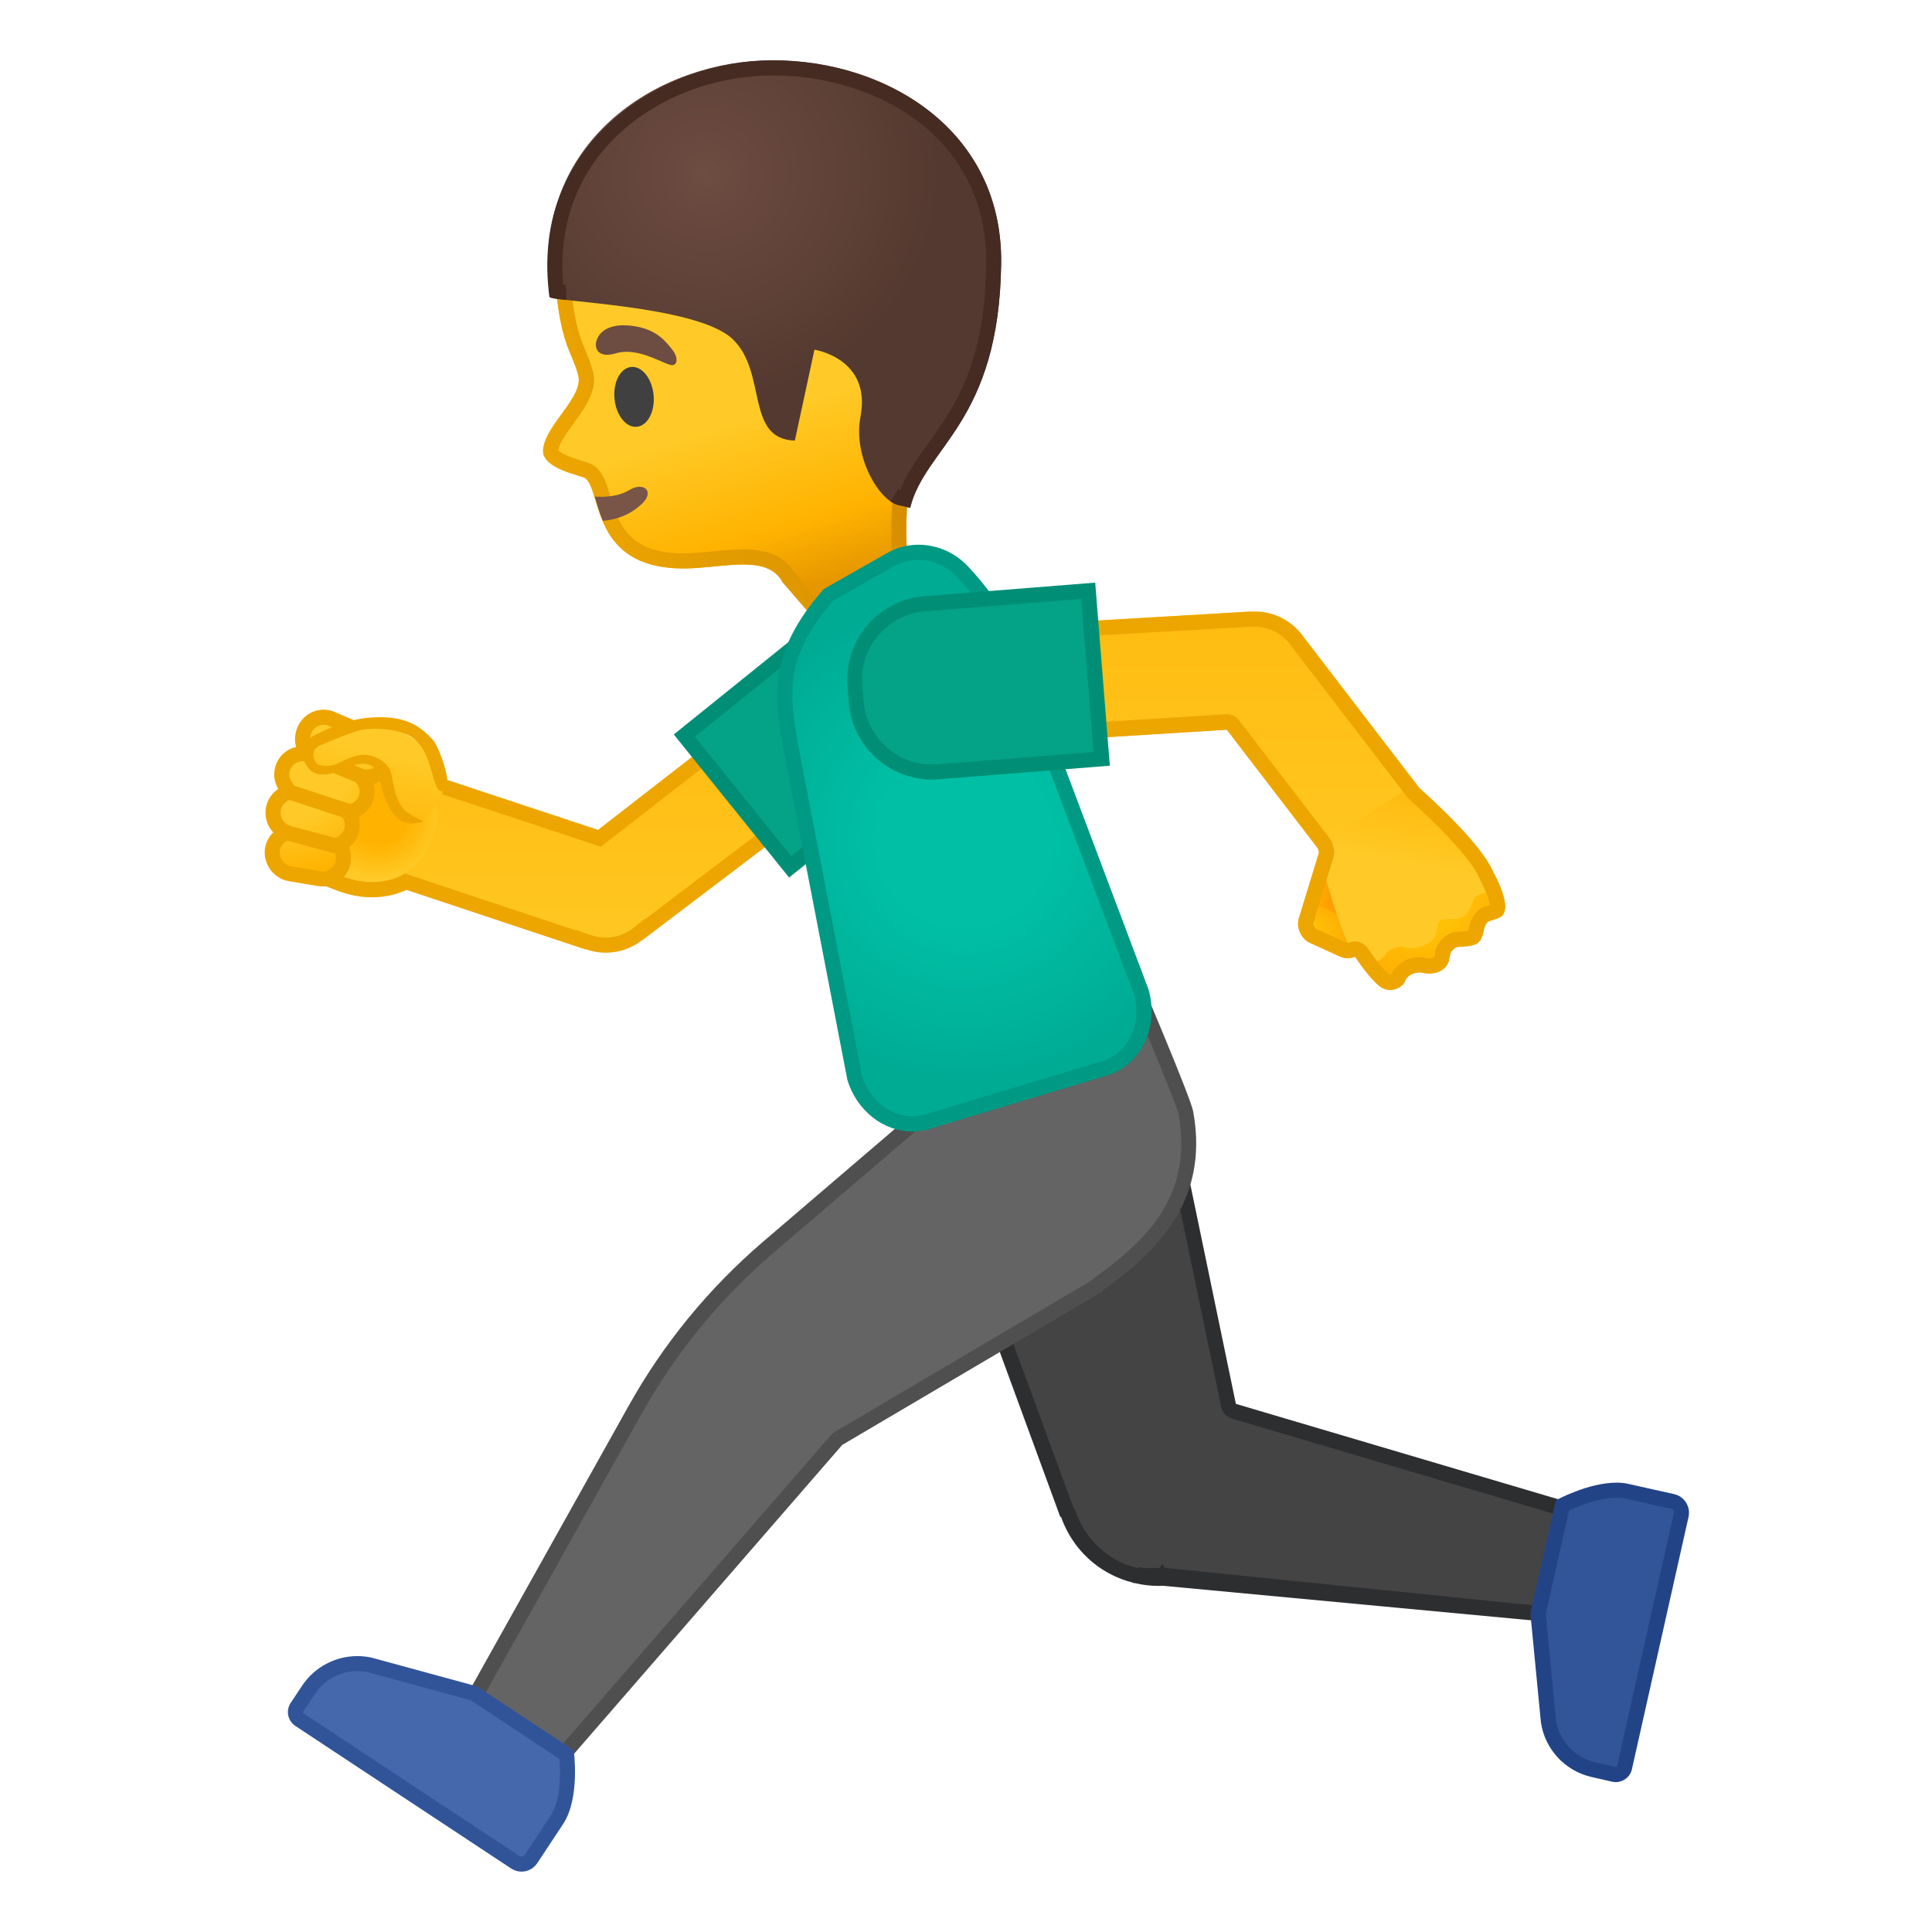 <svg width="100%" height="100%" viewBox="0 0 128 128" style="enable-background:new 0 0 128 128;" xmlns="http://www.w3.org/2000/svg" xmlns:xlink="http://www.w3.org/1999/xlink">
  <g id="Layer_2">
    <g>
      <g>
        <g>
          <linearGradient id="SVGID_1_" gradientUnits="userSpaceOnUse" x1="40.08" x2="40.08" y1="33.809" y2="67.394">
            <stop offset="0" style="stop-color:#FFB300"/>
            <stop offset="1" style="stop-color:#FFCA28"/>
          </linearGradient>
          <path d="M40.12,62.62c-0.4,0-0.8-0.07-1.18-0.21l-0.5-0.18l-0.01,0.03l-12.64-4.21l2.13-6.42 l11.79,3.9l10.52-8.17l4.14,5.34l-11.72,8.89l-0.01-0.01l-0.41,0.31C41.64,62.36,40.89,62.62,40.12,62.62z" style="fill:url(#SVGID_1_);"/>
          <path d="M50.14,48.07l3.53,4.54L42.74,60.9l-0.02-0.03l-0.79,0.63c-0.51,0.4-1.15,0.62-1.8,0.62 c-0.34,0-0.68-0.06-1.01-0.18l-0.99-0.34l-0.01,0.03l-11.69-3.89l1.81-5.47l11.06,3.66l0.51,0.17l0.42-0.33L50.14,48.07 M50.32,46.67l-10.7,8.31L27.6,51l-2.44,7.37l13.61,4.53l0.01-0.02c0.44,0.16,0.9,0.24,1.35,0.24c0.87,0,1.73-0.29,2.42-0.84 l0.01,0.01l12.52-9.5L50.32,46.67L50.32,46.67z" style="fill:#EDA600;"/>
        </g>
        <g>
          <linearGradient id="SVGID_3_" gradientUnits="userSpaceOnUse" x1="80.88" x2="80.88" y1="25.345" y2="62.918">
            <stop offset="0" style="stop-color:#FFB300"/>
            <stop offset="1" style="stop-color:#FFCA28"/>
          </linearGradient>
          <path d="M94.52,52.85l-8.09-10.55l-0.01,0c-0.79-1.21-2.15-1.86-3.53-1.77l0-0.02l-15.65,0.92 l0.48,7.75l13.56-0.84l7.08,9.23L94.52,52.85z" style="fill:url(#SVGID_3_);"/>
        </g>
      </g>
      <g>
        <path d="M77.09,104.57c-0.16,0-0.24,0-0.33,0c-0.47,0-0.95-0.05-1.42-0.16l-0.08-0.01 c-0.02-0.01-0.05-0.02-0.07-0.03c-0.48-0.12-0.93-0.29-1.34-0.5c-1.45-0.75-2.54-2.01-3.08-3.55c-0.03-0.08-0.07-0.14-0.12-0.2 L61.1,74.11l15.39-4.6l4.91,23.61c0.04,0.18,0.17,0.33,0.35,0.38l23.6,6.98l-1.71,6.58L77.09,104.57z" style="fill:#444444;"/>
        <path d="M76.11,70.14l4.8,23.08c0.07,0.36,0.34,0.65,0.7,0.76l23.14,6.85l-1.48,5.7l-26.12-2.66 c-0.03,0-0.06-0.21-0.09-0.21c-0.01,0-0.03,0-0.04,0c-0.08,0-0.16,0.22-0.24,0.22c-0.44,0-0.88,0.05-1.31-0.05 c-0.03-0.01-0.06,0.04-0.08,0.04c-0.02-0.01-0.04,0.02-0.05,0.01c-0.44-0.11-0.86-0.26-1.23-0.45c-1.33-0.69-2.34-1.84-2.84-3.27 c-0.04-0.11-0.09-0.2-0.16-0.29l-9.32-25.42L76.11,70.14 M76.87,68.87l-16.42,4.91l9.8,26.73l0.04-0.03c0.56,1.6,1.7,3,3.32,3.83 c0.47,0.24,0.95,0.42,1.44,0.54l-0.01,0.02l0.17,0.02c0.51,0.12,1.02,0.18,1.54,0.18c0.09,0,0.19,0,0.28-0.01l26.97,2.53 l1.94-7.46l-24.06-7.12L76.87,68.87L76.87,68.87z" style="fill:#2D2E30;"/>
      </g>
      <g>
        <g>
          <g>
            <g>
              <linearGradient id="SVGID_4_" gradientTransform="matrix(0.956 -0.294 0.294 0.956 -1.775 -62.791)" gradientUnits="userSpaceOnUse" x1="24.422" x2="24.422" y1="86.403" y2="113.754">
                <stop offset="0.545" style="stop-color:#FFCA28"/>
                <stop offset="0.834" style="stop-color:#FFB300"/>
                <stop offset="0.995" style="stop-color:#E59600"/>
              </linearGradient>
              <path d="M60.92,8.59c-3.64-4.08-10.35-4.62-15.57-2.98c-5.84,1.83-8.45,6.59-8.53,12.17 c-0.03,2.02,0.31,3.99,0.84,5.34c0.06,0.16,0.57,1.33,0.64,1.72c0.43,1.44-2.21,3.31-2.32,4.98 c-0.08,1.26,2.58,1.68,2.81,1.87c1.16,0.96,0.31,6.45,7.38,5.94c2.47-0.18,4.76-0.73,5.68,0.95l4.05,4.69l5.46-0.28 c0,0-3.76-10.02,1.39-17.16C66.27,20.97,63.96,11.99,60.92,8.59z" style="fill:url(#SVGID_4_);"/>
              <g>
                <linearGradient id="SVGID_5_" gradientUnits="userSpaceOnUse" x1="35.883" x2="65.687" y1="29.666" y2="20.505">
                  <stop offset="0" style="stop-color:#EDA600"/>
                  <stop offset="0.871" style="stop-color:#D18900"/>
                </linearGradient>
                <path d="M51.01,5.75c3.89,0,7.15,1.25,9.17,3.51c2.91,3.26,4.87,11.71,1.79,15.98 c-4.35,6.02-2.79,13.78-1.93,16.81l-3.68,0.19l-3.67-4.24c-0.85-1.43-2.36-1.6-3.44-1.6c-0.64,0-1.31,0.06-2.02,0.13 c-0.36,0.04-0.73,0.07-1.11,0.1c-0.29,0.02-0.56,0.03-0.82,0.03c-3.72,0-4.33-2.02-4.87-3.8 c-0.24-0.81-0.45-1.5-0.98-1.94c-0.21-0.17-0.43-0.24-0.84-0.37c-1.12-0.34-1.5-0.57-1.61-0.72 c0.06-0.49,0.58-1.19,1.03-1.82c0.75-1.03,1.6-2.19,1.25-3.42c-0.08-0.35-0.31-0.93-0.62-1.69l-0.06-0.14 c-0.51-1.29-0.8-3.15-0.77-4.96c0.05-3.29,1.13-9.13,7.83-11.23C47.35,6.03,49.2,5.75,51.01,5.75 M51.01,4.75 c-1.94,0-3.88,0.3-5.66,0.86c-5.84,1.83-8.45,6.59-8.53,12.17c-0.03,2.02,0.31,3.99,0.84,5.34 c0.06,0.16,0.57,1.33,0.64,1.72c0.43,1.44-2.21,3.31-2.32,4.98c-0.08,1.26,2.58,1.68,2.81,1.87 c1.1,0.91,0.38,5.97,6.49,5.97c0.28,0,0.58-0.01,0.9-0.03c1.09-0.08,2.14-0.23,3.06-0.23c1.16,0,2.11,0.24,2.62,1.18 l4.05,4.69l5.46-0.28c0,0-3.76-10.02,1.39-17.16c3.5-4.85,1.19-13.83-1.85-17.23C58.51,5.9,54.77,4.75,51.01,4.75 L51.01,4.75z" style="fill:url(#SVGID_5_);"/>
              </g>
            </g>
            <g>
              <radialGradient id="SVGID_6_" cx="6.112" cy="19.989" gradientTransform="matrix(1.03 -0.132 0.133 0.991 37.847 -7.502)" gradientUnits="userSpaceOnUse" r="14.999">
                <stop offset="0" style="stop-color:#6D4C41"/>
                <stop offset="1" style="stop-color:#543930"/>
              </radialGradient>
              <path d="M52.66,29.19l1.3-6.02c0,0,3.79,0.56,3.05,4.44c-0.52,2.74,1.33,5.68,2.57,5.86 l0.72,0.17c1.01-4.09,5.9-5.64,6.03-16.21c0.1-9.17-8.21-13.76-15.89-13.42c-7.35,0.33-15.31,5.71-14.01,15.65 c0.04,0.34,9.66,0.56,12.07,2.77C50.87,24.62,49.34,29.09,52.66,29.19z" style="fill:url(#SVGID_6_);"/>
            </g>
            <g>
              <defs>
                <path id="SVGID_7_" d="M59.22,22.44l0.37,9.83l-0.58,0.97c0,0,0.39,0.22,0.57,0.24l0.72,0.17 c1.01-4.09,5.9-5.64,6.03-16.21c0.1-9.17-8.21-13.76-15.89-13.42c-7.35,0.33-15.39,6.07-14.05,15.69 c0.01,0.07,1.14,0.16,1.14,0.16l-0.08-1.58l11.23,0.58L59.22,22.44z"/>
              </defs>
              <clipPath id="SVGID_9_">
                <use style="overflow:visible;" xlink:href="#SVGID_7_"/>
              </clipPath>
              <g style="clip-path:url(#SVGID_9_);">
                <path d="M51.25,5c4.22,0,8.28,1.56,10.87,4.18c2.14,2.17,3.26,5.02,3.22,8.25 c-0.08,6.69-2.07,9.47-3.83,11.93c-0.72,1.01-1.42,1.97-1.86,3.1c-0.67-0.32-2.06-2.49-1.65-4.65 c0.28-1.45,0.05-2.69-0.66-3.69c-1.15-1.61-3.15-1.92-3.23-1.93c-0.05-0.01-0.1-0.01-0.15-0.01 c-0.46,0-0.88,0.32-0.98,0.79l-1.08,4.99c-0.38-0.3-0.57-0.93-0.84-2.17c-0.28-1.31-0.64-2.93-1.89-4.09 c-1.79-1.65-6.21-2.25-10.58-2.71c-0.45-0.05-0.93-0.1-1.28-0.14c-0.29-3.39,0.61-6.44,2.64-8.87 c2.45-2.92,6.39-4.78,10.54-4.96C50.74,5.01,50.99,5,51.25,5 M51.25,4c-0.27,0-0.54,0.01-0.8,0.02 c-7.35,0.33-15.35,5.83-14.05,15.65c0.05,0.34,9.7,0.56,12.11,2.77c2.37,2.18,0.84,6.65,4.16,6.76l1.3-6.02 c0,0,3.79,0.56,3.05,4.44c-0.52,2.74,1.33,5.68,2.57,5.86l0.72,0.17c1.01-4.09,5.9-5.64,6.03-16.21 C66.43,8.59,58.69,4,51.25,4L51.25,4z" style="fill:#452B22;"/>
              </g>
            </g>
          </g>
          <path d="M42.24,30.76l-2.64,0.81c0,0,0.45,1.2,0.68,1.68c1.23,2.62,3.49,5.25,8.28,4.26 c0.43-0.09-3.2-5.81-3.2-5.81L42.24,30.76z" style="fill:none;"/>
          <g>
            <defs>
              <path id="SVGID_10_" d="M60.92,8.59c-3.64-4.08-10.35-4.62-15.57-2.98c-7.22,2.26-9.79,8.44-8.46,15.67 c0,0,0.89,2.96,1.15,4.23c0.74,2.48-1.44,2.24-1.69,4.19c-0.24,1.84,2.22,1.79,2.46,1.98c1.16,0.96,0.31,6.45,7.38,5.94 c2.47-0.18,4.76-0.73,5.68,0.95l1.83,4.69l7.68-0.28c0,0-3.76-10.02,1.39-17.16C66.27,20.97,63.96,11.99,60.92,8.59z"/>
            </defs>
            <clipPath id="SVGID_11_">
              <use style="overflow:visible;" xlink:href="#SVGID_10_"/>
            </clipPath>
            <g style="clip-path:url(#SVGID_11_);">
              <path d="M34.87,32.54c1.87,1.97,5.59,2.88,7.7,0.8c0.8-0.79,0.08-1.45-0.88-0.87 c-1.56,0.94-4.58,0.29-5.76-0.95C35.15,30.7,34.1,31.72,34.87,32.54L34.87,32.54z" style="fill:#795548;"/>
            </g>
          </g>
        </g>
        <ellipse cx="41.99" cy="26.28" rx="1.3" ry="1.99" style="fill:#404040;" transform="matrix(0.996 -0.094 0.094 0.996 -2.286 4.066)"/>
        <path d="M40.8,23.41c-1.26,0.38-1.56-0.45-1.15-1.13c0.31-0.5,1.07-0.92,2.55-0.64 c1.39,0.26,1.97,1.06,2.35,1.54s0.34,0.97,0.02,1.01C44.13,24.26,42.36,22.94,40.8,23.41z" style="fill:#6D4C41;"/>
      </g>
      <g>
        <defs>
          <path id="SVGID_12_" d="M16.1,57.15c0,0,2.21,1.92,6.26,2.39c3.11,0.36,4.92-0.71,4.92-0.71l-0.46-1.06c0,0,1.01-0.23,1.78-2.17 c0.6-1.52,0.44-2.35,0.44-2.35l0.58-1.57c0,0,1.25-2.25,0.22-3.39c-2.01-2.24-5.88-4.11-9.35-2.31 C17.03,47.79,16.1,57.15,16.1,57.15z"/>
        </defs>
        <clipPath id="SVGID_13_">
          <use style="overflow:visible;" xlink:href="#SVGID_12_"/>
        </clipPath>
        <g style="clip-path:url(#SVGID_13_);">
          <radialGradient id="SVGID_14_" cx="-263.823" cy="-115.679" gradientTransform="matrix(0.416 0.909 -0.918 0.42 28.567 342.334)" gradientUnits="userSpaceOnUse" r="5.053">
            <stop offset="0.4" style="stop-color:#FFB300"/>
            <stop offset="0.862" style="stop-color:#FFCA28"/>
          </radialGradient>
          <path d="M24.66,58.95c-0.71,0-1.44-0.14-2.16-0.42l-2.83-1.09c-0.22-0.92,2.61-7.18,4.01-8.31 c0.22-0.18,0.56-0.27,0.99-0.27c1.23,0,3.02,0.79,4.06,2.31c0.64,0.93,1.22,2.49,0.38,4.64C28.35,57.8,26.72,58.95,24.66,58.95 C24.66,58.95,24.66,58.95,24.66,58.95z" style="fill:url(#SVGID_14_);"/>
          <path d="M24.67,49.36c1.07,0,2.72,0.73,3.65,2.09c0.83,1.21,0.94,2.61,0.33,4.18 c-0.69,1.79-2.15,2.81-3.99,2.81c-0.65,0-1.32-0.13-1.98-0.38l-2.51-0.97c0.2-1.58,2.92-6.84,3.82-7.58 C24.12,49.42,24.37,49.36,24.67,49.36 M24.67,48.36c-0.53,0-0.99,0.12-1.31,0.38c-1.15,0.93-5.25,8.63-3.94,9.14l2.9,1.12 c0.78,0.3,1.57,0.45,2.34,0.45c2.11,0,4.03-1.14,4.92-3.45C31.41,51.26,27.22,48.36,24.67,48.36L24.67,48.36z" style="fill:#EDA600;"/>
        </g>
        <radialGradient id="SVGID_15_" cx="18.337" cy="48.778" gradientUnits="userSpaceOnUse" r="9.314">
          <stop offset="0.599" style="stop-color:#FFCA28"/>
          <stop offset="1" style="stop-color:#FFB300"/>
        </radialGradient>
        <path d=" M24.85,48.86l-2.87-1.23c-0.7-0.3-1.5,0.03-1.8,0.72c-0.3,0.7-0.12,1.43,0.72,1.8l2.93,1.24l-3.3-1.36 c-0.71-0.27-1.5,0.08-1.77,0.78c-0.19,0.48-0.08,1,0.22,1.37c0.11,0.14,0.07,0.33-0.09,0.4c-0.33,0.16-0.6,0.44-0.73,0.82l0,0.01 c-0.24,0.73,0.15,1.52,0.88,1.76c-0.5,0.14-0.9,0.56-0.99,1.1l0,0.01c-0.11,0.76,0.42,1.48,1.18,1.61l1.92,0.32 c0.76,0.13,1.47-0.39,1.59-1.14l0-0.01c0.07-0.41-0.05-0.8-0.3-1.1c0.38-0.15,0.69-0.45,0.83-0.86l0-0.01 c0.15-0.46,0.05-0.93-0.22-1.29c0.51-0.04,0.98-0.36,1.18-0.87v0c0.22-0.56,0.04-1.16-0.39-1.53c0.68,0.25,1.45-0.07,1.73-0.74 C25.87,49.96,25.55,49.15,24.85,48.86z" style="clip-path:url(#SVGID_13_);fill:url(#SVGID_15_);stroke:#EDA600;stroke-linecap:round;stroke-linejoin:round;stroke-miterlimit:10;"/>
        <line style="clip-path:url(#SVGID_13_);fill:none;stroke:#EDA600;stroke-linecap:round;stroke-linejoin:round;stroke-miterlimit:10;" x1="19.23" x2="23.4" y1="52.49" y2="53.86"/>
        <line style="clip-path:url(#SVGID_13_);fill:none;stroke:#EDA600;stroke-linecap:round;stroke-linejoin:round;stroke-miterlimit:10;" x1="19.09" x2="22.41" y1="55.2" y2="56.09"/>
        <g style="clip-path:url(#SVGID_13_);">
          <g>
            <linearGradient id="SVGID_16_" gradientTransform="matrix(0.829 -0.302 0.289 0.952 52.42 -39.83)" gradientUnits="userSpaceOnUse" x1="-63.098" x2="-57.773" y1="82.508" y2="72.725">
              <stop offset="0.129" style="stop-color:#FFB300"/>
              <stop offset="0.747" style="stop-color:#FFCA28"/>
            </linearGradient>
            <path d="M21.3,48.98c0.27-0.1,1.21-0.54,1.83-0.75c0.24-0.08,0.87-0.27,1.11-0.29 c0.79-0.08,2.9,0.41,4.09,1.85c1.03,1.24,2,3.88-0.95,4.36c-1.5-0.1-1.47-2.6-2.01-3.12c-0.41-0.4-1.07-0.99-2.79-0.15 c-0.48,0.23-1.34,0.3-1.7-0.11C20.27,50.05,20.51,49.28,21.3,48.98z" style="fill:url(#SVGID_16_);"/>
            <path d="M20.08,49.66c0.1-0.48,0.46-0.86,0.99-1.06c0.09-0.03,1.71-0.89,3.24-1.04 c2.61-0.26,3.6,0.63,4.39,1.48c0.37,0.4,1.56,3.52,0.56,3.39c-0.78-0.1-0.44-3.06-2.43-3.82c-0.91-0.34-1.93-0.36-2.61-0.29 c-0.45,0.05-0.81,0.19-1.06,0.28c-0.41,0.14-0.96,0.37-1.36,0.54c-0.22,0.09-0.4,0.17-0.49,0.2c-0.29,0.11-0.49,0.29-0.53,0.5 c-0.04,0.18,0,0.52,0.19,0.73c0.2,0.22,0.97,0.22,1.41,0.01c0.63-0.3,1.3-0.67,2.01-0.55c0.53,0.09,1.18,0.42,1.44,0.96 c0.25,0.53,0.2,1.96,1.04,2.74c0.35,0.32,1.2,0.69,1.2,0.69s-0.87,0.29-1.4,0.01c-0.75-0.4-1.18-1.41-1.39-2.23 c-0.1-0.37-0.14-1.02-0.25-1.13c-0.35-0.33-0.75-0.82-2.34-0.07c-0.55,0.26-1.65,0.56-2.17-0.01 C20.14,50.59,19.98,50.11,20.08,49.66z" style="fill:#EDA600;"/>
          </g>
        </g>
      </g>
      <g id="XMLID_54_">
        <path d="M45.34,48.74l8.46-6.82c0.91-0.73,2-1.12,3.16-1.12c1.53,0,2.97,0.68,3.93,1.88l0.69,0.85 c1.74,2.16,1.4,5.34-0.76,7.08l-8.46,6.82L45.34,48.74z" style="fill:#04A287;"/>
        <path d="M56.96,41.3c1.38,0,2.67,0.62,3.54,1.69l0.69,0.85c1.57,1.95,1.26,4.81-0.69,6.38l-8.08,6.51 l-6.38-7.92l8.08-6.51C54.94,41.65,55.92,41.3,56.96,41.3 M56.96,40.3c-1.22,0-2.45,0.4-3.47,1.23l-8.85,7.13l7.64,9.48 l8.85-7.13c2.38-1.92,2.76-5.4,0.84-7.79l-0.69-0.85C60.19,41.01,58.58,40.3,56.96,40.3L56.96,40.3z" style="fill:#008F76;"/>
      </g>
      <g>
        <path d="M30.07,114.88l12.03-21.5c2.28-4.08,5.23-7.68,8.78-10.72l10.82-9.26 c0.19-0.16,0.23-0.43,0.1-0.64l-1.41-2.33l14.74-5.28c1.35,3.19,3.34,8,3.44,8.57c1.02,5.58-2.19,8.76-5.8,11.38 c-0.05,0.04-0.09,0.08-0.12,0.13L55.55,95.3c-0.05,0.03-0.09,0.06-0.12,0.1l-20,23.03L30.07,114.88z" style="fill:#646464;"/>
        <path d="M74.85,65.78c1.56,3.68,3.11,7.5,3.23,8.03c1.02,5.57-2.36,8.54-5.61,10.88 c-0.06,0.04-0.12,0.09-0.16,0.15L55.3,94.87c-0.09,0.05-0.18,0.12-0.25,0.21l-19.71,22.7l-4.61-3.05l11.8-21.1 c2.25-4.02,5.17-7.59,8.67-10.59l10.82-9.26c0.37-0.32,0.46-0.86,0.2-1.28l-1.09-1.81L74.85,65.78 M75.4,64.52l-15.77,5.65 l1.73,2.85l-10.82,9.26c-3.58,3.07-6.59,6.74-8.89,10.86l-12.25,21.91l6.11,4.05L55.8,95.73l17.27-10.18l-0.02-0.05 c3.22-2.32,7.14-5.68,6-11.87C78.9,72.75,75.4,64.52,75.4,64.52L75.4,64.52z" style="fill:#4F4F4F;"/>
      </g>
      <g>
        <path d="M107.05,117.56c-0.04,0-0.09,0-0.13-0.02l-1.36-0.31c-1.56-0.36-2.72-1.62-2.96-3.2l-0.69-7.13 l1.62-7.17c0.55-0.27,2.15-1,3.57-1c0.26,0,0.5,0.02,0.72,0.07l3,0.67c0.41,0.09,0.67,0.5,0.57,0.91l-3.75,16.71 C107.57,117.37,107.33,117.56,107.05,117.56L107.05,117.56z" style="fill:#325599;"/>
        <path d="M107.09,99.23c0.22,0,0.43,0.02,0.61,0.06l3,0.67c0.09,0.02,0.14,0.07,0.16,0.11 c0.03,0.04,0.05,0.11,0.03,0.2l-3.75,16.71c-0.01,0.05-0.06,0.08-0.11,0.08c0,0-0.01,0-0.01,0l-1.35-0.31 c-1.35-0.32-2.36-1.4-2.58-2.77l-0.68-7.05l1.55-6.86C104.68,99.73,105.99,99.23,107.09,99.23 M107.09,98.23 c-1.89,0-4.01,1.17-4.01,1.17l-1.69,7.48l0.7,7.24c0.27,1.78,1.6,3.21,3.35,3.61l1.36,0.31c0.08,0.02,0.17,0.03,0.25,0.03 c0.5,0,0.96-0.35,1.07-0.86l3.75-16.71c0.15-0.68-0.27-1.35-0.95-1.51l-3-0.67C107.65,98.25,107.37,98.23,107.09,98.23 L107.09,98.23z" style="fill:#224487;"/>
      </g>
      <g>
        <radialGradient id="SVGID_17_" cx="63.893" cy="55.532" gradientUnits="userSpaceOnUse" r="15.818">
          <stop offset="0.364" style="stop-color:#00BFA5"/>
          <stop offset="0.812" style="stop-color:#00B29A"/>
          <stop offset="1" style="stop-color:#00AB94"/>
        </radialGradient>
        <path d="M60.45,74.47c-1.71,0-3.28-1.27-3.83-3.08l-4.13-21.4c-0.71-3.88-1.17-6.45,2.4-10.57 l4.12-2.34c0.57-0.32,1.21-0.49,1.86-0.49c1.06,0,2.1,0.46,2.85,1.25c1.52,1.61,2.59,3.22,3.18,4.78l8.7,23.09 c0.32,1.05,0.24,2.18-0.22,3.15c-0.45,0.95-1.23,1.63-2.18,1.92l-11.78,3.55C61.11,74.43,60.78,74.47,60.45,74.47z" style="fill:url(#SVGID_17_);"/>
        <path d="M60.86,37.09L60.86,37.09c0.93,0,1.83,0.4,2.49,1.09c1.45,1.54,2.51,3.13,3.08,4.61l8.69,23.05 c0.57,1.94-0.35,3.93-2.06,4.45l-11.78,3.55c-0.27,0.08-0.55,0.12-0.84,0.12c-1.47,0-2.84-1.1-3.33-2.68l-4.13-21.39 c-0.7-3.85-1.13-6.2,2.23-10.1l4.04-2.3C59.74,37.24,60.3,37.09,60.86,37.09 M60.86,36.09c-0.72,0-1.45,0.18-2.1,0.56l-4.19,2.38 c-3.78,4.33-3.28,7.13-2.57,11.06l4.14,21.45c0.62,2.07,2.42,3.43,4.31,3.43c0.37,0,0.75-0.05,1.13-0.17l11.78-3.55 c2.25-0.68,3.47-3.24,2.72-5.73l-8.7-23.09c-0.74-1.93-2.07-3.66-3.29-4.95C63.21,36.57,62.04,36.09,60.86,36.09L60.86,36.09z" style="fill:#009984;"/>
      </g>
      <g id="XMLID_78_">
        <radialGradient id="SVGID_18_" cx="-176.935" cy="-808.622" gradientTransform="matrix(-0.285 0.153 0.058 -0.529 82.287 -341.059)" gradientUnits="userSpaceOnUse" r="8.68">
          <stop offset="0" style="stop-color:#FFC107"/>
          <stop offset="1" style="stop-color:#FFA000"/>
        </radialGradient>
        <path d="M89,55.51L89,55.51c-0.66-0.2-1.36,0.17-1.57,0.83l-1.38,4.51 c-0.2,0.66,0.17,1.36,0.83,1.57h0c0.66,0.2,1.36-0.17,1.57-0.83l1.38-4.51C90.04,56.42,89.67,55.72,89,55.51z" style="fill:url(#SVGID_18_);"/>
      </g>
      <g id="XMLID_53_">
        <radialGradient id="SVGID_19_" cx="-1155.256" cy="-371.084" gradientTransform="matrix(-0.042 -0.269 0.351 0.051 168.798 -230.46)" gradientUnits="userSpaceOnUse" r="10.65">
          <stop offset="0" style="stop-color:#FFC107"/>
          <stop offset="1" style="stop-color:#FFA000"/>
        </radialGradient>
        <path d="M90.44,62.75L90.44,62.75c0.29-0.63,0.01-1.37-0.62-1.66l-2-0.91 c-0.63-0.29-1.37-0.01-1.66,0.62v0c-0.29,0.63-0.01,1.37,0.62,1.66l2,0.91C89.41,63.66,90.15,63.38,90.44,62.75z" style="fill:url(#SVGID_19_);"/>
      </g>
      <g>
        <radialGradient id="SVGID_20_" cx="246.452" cy="56.85" gradientTransform="matrix(-0.788 0.374 0.386 0.814 266.449 -79.636)" gradientUnits="userSpaceOnUse" r="10.38">
          <stop offset="0.3" style="stop-color:#FFC107"/>
          <stop offset="1" style="stop-color:#FFA000"/>
        </radialGradient>
        <path d="M89.3,57.85l5.28-3.12l4.17,2.73c0,0,1.46,2.38,0.79,3.18 c-0.22,0.26-0.85,0.31-0.99,0.45c-0.35,0.35-0.16,0.95-0.64,1.37c-0.24,0.2-0.89,0.25-1.27,0.26c-0.24,0.01-0.54,0.29-0.57,0.53 c-0.07,0.52-0.2,0.79-0.55,1.02c-0.36,0.24-0.82,0.27-1.27,0.17c-0.44-0.1-1,0.13-1.16,0.55c-0.13,0.37-0.79,0.78-1.45,0.49 c-0.73-0.32-2.02-2.34-2.02-2.34L89.3,57.85z" style="fill:url(#SVGID_20_);"/>
      </g>
      <g>
        <linearGradient id="SVGID_21_" gradientTransform="matrix(-0.788 0.374 0.385 0.811 265.99 -80.602)" gradientUnits="userSpaceOnUse" x1="242.011" x2="246.967" y1="49.249" y2="56.363">
          <stop offset="0" style="stop-color:#FFB300"/>
          <stop offset="1" style="stop-color:#FFCA28"/>
        </linearGradient>
        <path d="M87.26,55.98l6.49-4.01c0,0,6.71,5.78,5.06,7c-0.13,0.09-0.64,0.26-0.84,0.32 c-0.24,0.07-0.31,0.24-0.41,0.48c-0.15,0.38-0.35,0.82-0.66,0.97s-0.76,0.17-1.14,0.15c-0.27-0.02-0.49,0.18-0.53,0.45 c-0.08,0.58-0.16,0.95-0.7,1.2c-0.43,0.21-0.95,0.39-1.39,0.23c-0.47-0.17-1.15,0.1-1.4,0.53c-0.14,0.24-0.64,0.63-1.43,0.53 C89.1,63.66,87.26,55.98,87.26,55.98z" style="fill:url(#SVGID_21_);"/>
      </g>
      <line style="fill:none;" x1="93.63" x2="92.54" y1="64.42" y2="62.96"/>
      <path d="M82.73,41.53c0.05,0.01,0.1,0.01,0.16,0.01c0.02,0,0.04,0,0.07,0c0.06,0,0.13-0.01,0.19-0.01 c0.98,0,1.9,0.5,2.44,1.33c0.04,0.05,0.07,0.1,0.12,0.15l7.53,9.81c0.04,0.05,0.08,0.1,0.13,0.14c1.82,1.62,4.13,3.96,4.64,5.22 c0.01,0.04,0.03,0.07,0.05,0.11c0.44,0.81,0.62,1.39,0.65,1.68c-0.03,0.01-0.06,0.02-0.08,0.02c-0.26,0.08-0.55,0.16-0.78,0.4 c-0.37,0.37-0.46,0.8-0.53,1.09c-0.01,0.06-0.03,0.13-0.04,0.18c-0.1,0.02-0.31,0.05-0.67,0.06c-0.73,0.02-1.43,0.67-1.53,1.4 c-0.03,0.23-0.06,0.28-0.06,0.28s-0.01,0.01-0.05,0.04c-0.08,0.05-0.18,0.06-0.26,0.06c-0.07,0-0.15-0.01-0.24-0.03 c-0.14-0.03-0.29-0.05-0.44-0.05c-0.8,0-1.54,0.46-1.84,1.13c-0.02,0.01-0.06,0.03-0.09,0.03c-0.02,0-0.04,0-0.04-0.01 c-0.17-0.1-0.7-0.64-1.45-1.76c-0.19-0.28-0.51-0.44-0.83-0.44c-0.13,0-0.26,0.03-0.39,0.08c-0.04,0.02-0.08,0.02-0.11,0.02 c-0.03,0-0.06-0.01-0.09-0.02l-2-0.91c-0.05-0.02-0.08-0.08-0.1-0.13c-0.01-0.03-0.03-0.05-0.04-0.08l-0.01-0.02c0,0,0,0,0-0.01 c-0.03-0.07-0.04-0.13-0.02-0.18l1.34-4.36c0.05-0.18,0.06-0.36,0.01-0.54l-0.07-0.27c-0.03-0.13-0.09-0.26-0.18-0.37l-6.04-7.87 c-0.19-0.25-0.48-0.39-0.79-0.39c-0.02,0-0.04,0-0.06,0l-12.56,0.78l-0.35-5.75L82.73,41.53 M82.89,40.52l-15.65,0.92l0.48,7.75 l13.56-0.84l6.04,7.87c0.02,0.07,0.04,0.17,0.07,0.27l-1.34,4.36c-0.09,0.31-0.05,0.62,0.07,0.88c0,0.01,0.01,0.02,0.01,0.03 c0.02,0.04,0.04,0.07,0.06,0.11c0.12,0.25,0.31,0.46,0.58,0.59l2,0.91c0.16,0.08,0.34,0.11,0.5,0.11c0.17,0,0.34-0.04,0.5-0.1 c0.36,0.53,1.29,1.85,1.87,2.11c0.16,0.07,0.31,0.1,0.46,0.1c0.48,0,0.89-0.31,0.99-0.59c0.13-0.36,0.55-0.57,0.94-0.57 c0.07,0,0.15,0.01,0.22,0.02c0.15,0.04,0.31,0.05,0.46,0.05c0.29,0,0.57-0.07,0.81-0.22c0.35-0.23,0.48-0.51,0.55-1.02 c0.03-0.24,0.33-0.53,0.57-0.53c0.38-0.01,1.04-0.05,1.27-0.26c0.48-0.41,0.29-1.02,0.64-1.37c0.14-0.14,0.77-0.19,0.99-0.45 c0.52-0.61-0.23-2.17-0.6-2.85c-0.72-1.79-3.95-4.74-4.9-5.59l-7.6-9.91l-0.01,0c-0.74-1.13-1.99-1.78-3.28-1.78 c-0.08,0-0.17,0-0.25,0.01L82.89,40.52L82.89,40.52z" style="fill:#EDA600;"/>
      <g id="XMLID_52_">
        <path d="M61.75,51.16c-2.6,0-4.81-2.04-5.01-4.64l-0.09-1.09c-0.22-2.77,1.85-5.2,4.62-5.42l10.83-0.86 l0.89,11.14l-10.84,0.87C62.02,51.16,61.88,51.16,61.75,51.16L61.75,51.16z" style="fill:#04A287;"/>
        <path d="M71.64,39.68l0.81,10.14l-10.34,0.82c-0.12,0.01-0.25,0.01-0.37,0.01c-2.35,0-4.33-1.83-4.52-4.18 l-0.09-1.09c-0.1-1.21,0.28-2.38,1.07-3.3c0.79-0.92,1.88-1.48,3.09-1.58L71.64,39.68 M72.56,38.6l-11.33,0.9 c-3.05,0.24-5.32,2.91-5.08,5.96l0.09,1.09c0.23,2.9,2.66,5.1,5.51,5.1c0.15,0,0.3-0.01,0.45-0.02l11.33-0.9L72.56,38.6 L72.56,38.6z" style="fill:#008F76;"/>
      </g>
      <g>
        <path d="M34.55,123.5c-0.15,0-0.29-0.04-0.42-0.13l-14.29-9.44c-0.13-0.09-0.22-0.22-0.26-0.38 c-0.03-0.16,0-0.32,0.09-0.45l0.77-1.16c0.72-1.08,1.93-1.72,3.23-1.72c0.27,0,0.55,0.03,0.82,0.09l6.91,1.88l6.13,4.06 c0.07,0.72,0.22,3.02-0.65,4.34l-1.7,2.57C35.04,123.37,34.81,123.5,34.55,123.5z" style="fill:#4568AD;"/>
        <path d="M23.68,110.72c0.23,0,0.46,0.02,0.69,0.07l6.83,1.86l5.87,3.89c0.08,0.99,0.07,2.78-0.6,3.77 l-1.7,2.57c-0.07,0.11-0.18,0.12-0.22,0.12c-0.05,0-0.1-0.01-0.14-0.04l-14.29-9.44c-0.02-0.02-0.04-0.04-0.04-0.06 c-0.01-0.03,0-0.05,0.01-0.07l0.77-1.15C21.49,111.28,22.54,110.72,23.68,110.72 M23.68,109.72c-1.44,0-2.82,0.71-3.65,1.94 l-0.77,1.16c-0.34,0.51-0.2,1.19,0.31,1.53l14.29,9.44c0.21,0.14,0.45,0.21,0.69,0.21c0.41,0,0.81-0.2,1.05-0.57l1.7-2.57 c1.16-1.74,0.71-4.9,0.71-4.9l-6.39-4.23l-7.01-1.91C24.29,109.75,23.98,109.72,23.68,109.72L23.68,109.72z" style="fill:#315499;"/>
      </g>
    </g>
  </g>
  <g id="Layer_3" style="display:none;">
    <g style="display:inline;">
      <g style="opacity:0.6;">
        <circle cx="64" cy="64" r="28" style="opacity:0.61;fill:none;stroke:#000000;stroke-width:0.263;stroke-miterlimit:10;"/>
        <line style="opacity:0.61;fill:none;stroke:#000000;stroke-width:0.25;stroke-miterlimit:10;" x1="84" x2="84" y1="0" y2="128"/>
        <line style="opacity:0.61;fill:none;stroke:#000000;stroke-width:0.25;stroke-miterlimit:10;" x1="44" x2="44" y1="0" y2="128"/>
        <line style="opacity:0.61;fill:none;stroke:#000000;stroke-width:0.25;stroke-miterlimit:10;" x1="64" x2="64" y1="0" y2="128"/>
        <line style="opacity:0.61;fill:none;stroke:#000000;stroke-width:0.25;stroke-miterlimit:10;" x1="128" x2="0" y1="64" y2="64"/>
        <line style="opacity:0.61;fill:none;stroke:#000000;stroke-width:0.25;stroke-miterlimit:10;" x1="128" x2="0" y1="44" y2="44"/>
        <line style="opacity:0.61;fill:none;stroke:#000000;stroke-width:0.25;stroke-miterlimit:10;" x1="128" x2="0" y1="83.75" y2="83.75"/>
        <line style="opacity:0.61;fill:none;stroke:#000000;stroke-width:0.25;stroke-miterlimit:10;" x1="128" x2="0" y1="128" y2="0"/>
        <line style="opacity:0.61;fill:none;stroke:#000000;stroke-width:0.25;stroke-miterlimit:10;" x1="0" x2="128" y1="128" y2="0"/>
        <g style="opacity:0.61;">
          <path d="M64,4.26c32.94,0,59.74,26.8,59.74,59.74S96.94,123.74,64,123.74S4.26,96.94,4.26,64S31.06,4.26,64,4.26 M64,4 C30.86,4,4,30.86,4,64s26.86,60,60,60s60-26.86,60-60S97.14,4,64,4L64,4z"/>
        </g>
        <path d="M107.97,115.97H20.03 c-4.42,0-8.03-3.61-8.03-8.03V20.03c0-4.42,3.61-8.03,8.03-8.03h87.94c4.42,0,8.03,3.61,8.03,8.03v87.91 C116,112.36,112.39,115.97,107.97,115.97z" style="opacity:0.61;fill:none;stroke:#000000;stroke-width:0.258;stroke-miterlimit:10;"/>
        <path d="M100,124H28c-4.4,0-8-3.6-8-8 V12c0-4.4,3.6-8,8-8h72c4.4,0,8,3.6,8,8v104C108,120.4,104.4,124,100,124z" style="opacity:0.61;fill:none;stroke:#000000;stroke-width:0.263;stroke-miterlimit:10;"/>
        <path d="M113.77,108H14.23 C8.6,108,4,103.4,4,97.77V30.28c0-5.63,4.6-10.23,10.23-10.23h99.54c5.63,0,10.23,4.6,10.23,10.23v67.48 C124,103.4,119.4,108,113.77,108z" style="opacity:0.61;fill:none;stroke:#000000;stroke-width:0.263;stroke-miterlimit:10;"/>
      </g>
      <g>
        <g style="opacity:0.2;">
          <defs>
            <rect id="SVGID_2_" height="128" style="opacity:0.2;" width="128" x="0" y="0"/>
          </defs>
          <clipPath id="SVGID_22_">
            <use style="overflow:visible;" xlink:href="#SVGID_2_"/>
          </clipPath>
          <g style="clip-path:url(#SVGID_22_);">
            <g>
              <line style="fill:none;stroke:#000000;stroke-width:0.25;stroke-miterlimit:10;" x1="-28" x2="-28" y1="160" y2="-32"/>
              <line style="fill:none;stroke:#000000;stroke-width:0.25;stroke-miterlimit:10;" x1="-24" x2="-24" y1="160" y2="-32"/>
              <line style="fill:none;stroke:#000000;stroke-width:0.25;stroke-miterlimit:10;" x1="-20" x2="-20" y1="160" y2="-32"/>
              <line style="fill:none;stroke:#000000;stroke-width:0.25;stroke-miterlimit:10;" x1="-16" x2="-16" y1="160" y2="-32"/>
              <line style="fill:none;stroke:#000000;stroke-width:0.25;stroke-miterlimit:10;" x1="-12" x2="-12" y1="160" y2="-32"/>
              <line style="fill:none;stroke:#000000;stroke-width:0.25;stroke-miterlimit:10;" x1="-8" x2="-8" y1="160" y2="-32"/>
              <line style="fill:none;stroke:#000000;stroke-width:0.25;stroke-miterlimit:10;" x1="-4" x2="-4" y1="160" y2="-32"/>
              <line style="fill:none;stroke:#000000;stroke-width:0.25;stroke-miterlimit:10;" x1="0" x2="0" y1="160" y2="-32"/>
              <line style="fill:none;stroke:#000000;stroke-width:0.25;stroke-miterlimit:10;" x1="4" x2="4" y1="160" y2="-32"/>
              <line style="fill:none;stroke:#000000;stroke-width:0.25;stroke-miterlimit:10;" x1="8" x2="8" y1="160" y2="-32"/>
              <line style="fill:none;stroke:#000000;stroke-width:0.25;stroke-miterlimit:10;" x1="12" x2="12" y1="160" y2="-32"/>
              <line style="fill:none;stroke:#000000;stroke-width:0.25;stroke-miterlimit:10;" x1="16" x2="16" y1="160" y2="-32"/>
              <line style="fill:none;stroke:#000000;stroke-width:0.25;stroke-miterlimit:10;" x1="20" x2="20" y1="160" y2="-32"/>
              <line style="fill:none;stroke:#000000;stroke-width:0.25;stroke-miterlimit:10;" x1="24" x2="24" y1="160" y2="-32"/>
              <line style="fill:none;stroke:#000000;stroke-width:0.25;stroke-miterlimit:10;" x1="28" x2="28" y1="160" y2="-32"/>
              <line style="fill:none;stroke:#000000;stroke-width:0.25;stroke-miterlimit:10;" x1="32" x2="32" y1="160" y2="-32"/>
              <line style="fill:none;stroke:#000000;stroke-width:0.25;stroke-miterlimit:10;" x1="36" x2="36" y1="160" y2="-32"/>
              <line style="fill:none;stroke:#000000;stroke-width:0.25;stroke-miterlimit:10;" x1="40" x2="40" y1="160" y2="-32"/>
              <line style="fill:none;stroke:#000000;stroke-width:0.25;stroke-miterlimit:10;" x1="44" x2="44" y1="160" y2="-32"/>
              <line style="fill:none;stroke:#000000;stroke-width:0.25;stroke-miterlimit:10;" x1="48" x2="48" y1="160" y2="-32"/>
              <line style="fill:none;stroke:#000000;stroke-width:0.25;stroke-miterlimit:10;" x1="52" x2="52" y1="160" y2="-32"/>
              <line style="fill:none;stroke:#000000;stroke-width:0.25;stroke-miterlimit:10;" x1="56" x2="56" y1="160" y2="-32"/>
              <line style="fill:none;stroke:#000000;stroke-width:0.25;stroke-miterlimit:10;" x1="60" x2="60" y1="160" y2="-32"/>
              <line style="fill:none;stroke:#000000;stroke-width:0.25;stroke-miterlimit:10;" x1="64" x2="64" y1="160" y2="-32"/>
              <line style="fill:none;stroke:#000000;stroke-width:0.25;stroke-miterlimit:10;" x1="68" x2="68" y1="160" y2="-32"/>
              <line style="fill:none;stroke:#000000;stroke-width:0.25;stroke-miterlimit:10;" x1="72" x2="72" y1="160" y2="-32"/>
              <line style="fill:none;stroke:#000000;stroke-width:0.25;stroke-miterlimit:10;" x1="76" x2="76" y1="160" y2="-32"/>
              <line style="fill:none;stroke:#000000;stroke-width:0.25;stroke-miterlimit:10;" x1="80" x2="80" y1="160" y2="-32"/>
              <line style="fill:none;stroke:#000000;stroke-width:0.25;stroke-miterlimit:10;" x1="84" x2="84" y1="160" y2="-32"/>
              <line style="fill:none;stroke:#000000;stroke-width:0.25;stroke-miterlimit:10;" x1="88" x2="88" y1="160" y2="-32"/>
              <line style="fill:none;stroke:#000000;stroke-width:0.25;stroke-miterlimit:10;" x1="92" x2="92" y1="160" y2="-32"/>
              <line style="fill:none;stroke:#000000;stroke-width:0.25;stroke-miterlimit:10;" x1="96" x2="96" y1="160" y2="-32"/>
              <line style="fill:none;stroke:#000000;stroke-width:0.25;stroke-miterlimit:10;" x1="100" x2="100" y1="160" y2="-32"/>
              <line style="fill:none;stroke:#000000;stroke-width:0.25;stroke-miterlimit:10;" x1="104" x2="104" y1="160" y2="-32"/>
              <line style="fill:none;stroke:#000000;stroke-width:0.25;stroke-miterlimit:10;" x1="108" x2="108" y1="160" y2="-32"/>
              <line style="fill:none;stroke:#000000;stroke-width:0.25;stroke-miterlimit:10;" x1="112" x2="112" y1="160" y2="-32"/>
              <line style="fill:none;stroke:#000000;stroke-width:0.25;stroke-miterlimit:10;" x1="116" x2="116" y1="160" y2="-32"/>
              <line style="fill:none;stroke:#000000;stroke-width:0.25;stroke-miterlimit:10;" x1="120" x2="120" y1="160" y2="-32"/>
              <line style="fill:none;stroke:#000000;stroke-width:0.25;stroke-miterlimit:10;" x1="124" x2="124" y1="160" y2="-32"/>
              <line style="fill:none;stroke:#000000;stroke-width:0.25;stroke-miterlimit:10;" x1="128" x2="128" y1="160" y2="-32"/>
              <line style="fill:none;stroke:#000000;stroke-width:0.25;stroke-miterlimit:10;" x1="132" x2="132" y1="160" y2="-32"/>
              <line style="fill:none;stroke:#000000;stroke-width:0.25;stroke-miterlimit:10;" x1="136" x2="136" y1="160" y2="-32"/>
              <line style="fill:none;stroke:#000000;stroke-width:0.25;stroke-miterlimit:10;" x1="137" x2="137" y1="166.05" y2="-25.95"/>
              <line style="fill:none;stroke:#000000;stroke-width:0.25;stroke-miterlimit:10;" x1="144" x2="144" y1="160" y2="-32"/>
              <line style="fill:none;stroke:#000000;stroke-width:0.25;stroke-miterlimit:10;" x1="148" x2="148" y1="160" y2="-32"/>
              <line style="fill:none;stroke:#000000;stroke-width:0.25;stroke-miterlimit:10;" x1="152" x2="152" y1="160" y2="-32"/>
              <line style="fill:none;stroke:#000000;stroke-width:0.25;stroke-miterlimit:10;" x1="156" x2="156" y1="160" y2="-32"/>
            </g>
            <g>
              <line style="fill:none;stroke:#000000;stroke-width:0.25;stroke-miterlimit:10;" x1="-32" x2="160" y1="-28" y2="-28"/>
              <line style="fill:none;stroke:#000000;stroke-width:0.25;stroke-miterlimit:10;" x1="-32" x2="160" y1="-24" y2="-24"/>
              <line style="fill:none;stroke:#000000;stroke-width:0.25;stroke-miterlimit:10;" x1="-32" x2="160" y1="-20" y2="-20"/>
              <line style="fill:none;stroke:#000000;stroke-width:0.25;stroke-miterlimit:10;" x1="-32" x2="160" y1="-16" y2="-16"/>
              <line style="fill:none;stroke:#000000;stroke-width:0.25;stroke-miterlimit:10;" x1="-32" x2="160" y1="-12" y2="-12"/>
              <line style="fill:none;stroke:#000000;stroke-width:0.25;stroke-miterlimit:10;" x1="-32" x2="160" y1="-8" y2="-8"/>
              <line style="fill:none;stroke:#000000;stroke-width:0.25;stroke-miterlimit:10;" x1="-32" x2="160" y1="-4" y2="-4"/>
              <line style="fill:none;stroke:#000000;stroke-width:0.25;stroke-miterlimit:10;" x1="-32" x2="160" y1="0" y2="0"/>
              <line style="fill:none;stroke:#000000;stroke-width:0.25;stroke-miterlimit:10;" x1="-32" x2="160" y1="4" y2="4"/>
              <line style="fill:none;stroke:#000000;stroke-width:0.25;stroke-miterlimit:10;" x1="-32" x2="160" y1="8" y2="8"/>
              <line style="fill:none;stroke:#000000;stroke-width:0.25;stroke-miterlimit:10;" x1="-32" x2="160" y1="12" y2="12"/>
              <line style="fill:none;stroke:#000000;stroke-width:0.25;stroke-miterlimit:10;" x1="-32" x2="160" y1="16" y2="16"/>
              <line style="fill:none;stroke:#000000;stroke-width:0.25;stroke-miterlimit:10;" x1="-32" x2="160" y1="20" y2="20"/>
              <line style="fill:none;stroke:#000000;stroke-width:0.25;stroke-miterlimit:10;" x1="-32" x2="160" y1="24" y2="24"/>
              <line style="fill:none;stroke:#000000;stroke-width:0.25;stroke-miterlimit:10;" x1="-32" x2="160" y1="28" y2="28"/>
              <line style="fill:none;stroke:#000000;stroke-width:0.25;stroke-miterlimit:10;" x1="-32" x2="160" y1="32" y2="32"/>
              <line style="fill:none;stroke:#000000;stroke-width:0.25;stroke-miterlimit:10;" x1="-32" x2="160" y1="36" y2="36"/>
              <line style="fill:none;stroke:#000000;stroke-width:0.25;stroke-miterlimit:10;" x1="-32" x2="160" y1="40" y2="40"/>
              <line style="fill:none;stroke:#000000;stroke-width:0.25;stroke-miterlimit:10;" x1="-32" x2="160" y1="44" y2="44"/>
              <line style="fill:none;stroke:#000000;stroke-width:0.25;stroke-miterlimit:10;" x1="-32" x2="160" y1="48" y2="48"/>
              <line style="fill:none;stroke:#000000;stroke-width:0.25;stroke-miterlimit:10;" x1="-32" x2="160" y1="52" y2="52"/>
              <line style="fill:none;stroke:#000000;stroke-width:0.25;stroke-miterlimit:10;" x1="-32" x2="160" y1="56" y2="56"/>
              <line style="fill:none;stroke:#000000;stroke-width:0.25;stroke-miterlimit:10;" x1="-32" x2="160" y1="60" y2="60"/>
              <line style="fill:none;stroke:#000000;stroke-width:0.25;stroke-miterlimit:10;" x1="-32" x2="160" y1="64" y2="64"/>
              <line style="fill:none;stroke:#000000;stroke-width:0.25;stroke-miterlimit:10;" x1="-32" x2="160" y1="68" y2="68"/>
              <line style="fill:none;stroke:#000000;stroke-width:0.25;stroke-miterlimit:10;" x1="-32" x2="160" y1="72" y2="72"/>
              <line style="fill:none;stroke:#000000;stroke-width:0.25;stroke-miterlimit:10;" x1="-32" x2="160" y1="76" y2="76"/>
              <line style="fill:none;stroke:#000000;stroke-width:0.25;stroke-miterlimit:10;" x1="-32" x2="160" y1="80" y2="80"/>
              <line style="fill:none;stroke:#000000;stroke-width:0.25;stroke-miterlimit:10;" x1="-32" x2="160" y1="84" y2="84"/>
              <line style="fill:none;stroke:#000000;stroke-width:0.25;stroke-miterlimit:10;" x1="-32" x2="160" y1="88" y2="88"/>
              <line style="fill:none;stroke:#000000;stroke-width:0.25;stroke-miterlimit:10;" x1="-32" x2="160" y1="92" y2="92"/>
              <line style="fill:none;stroke:#000000;stroke-width:0.25;stroke-miterlimit:10;" x1="-32" x2="160" y1="96" y2="96"/>
              <line style="fill:none;stroke:#000000;stroke-width:0.25;stroke-miterlimit:10;" x1="-32" x2="160" y1="100" y2="100"/>
              <line style="fill:none;stroke:#000000;stroke-width:0.25;stroke-miterlimit:10;" x1="-32" x2="160" y1="104" y2="104"/>
              <line style="fill:none;stroke:#000000;stroke-width:0.25;stroke-miterlimit:10;" x1="-32" x2="160" y1="108" y2="108"/>
              <line style="fill:none;stroke:#000000;stroke-width:0.25;stroke-miterlimit:10;" x1="-32" x2="160" y1="112" y2="112"/>
              <line style="fill:none;stroke:#000000;stroke-width:0.25;stroke-miterlimit:10;" x1="-32" x2="160" y1="116" y2="116"/>
              <line style="fill:none;stroke:#000000;stroke-width:0.25;stroke-miterlimit:10;" x1="-32" x2="160" y1="120" y2="120"/>
              <line style="fill:none;stroke:#000000;stroke-width:0.25;stroke-miterlimit:10;" x1="-32" x2="160" y1="124" y2="124"/>
              <line style="fill:none;stroke:#000000;stroke-width:0.25;stroke-miterlimit:10;" x1="-32" x2="160" y1="128" y2="128"/>
              <line style="fill:none;stroke:#000000;stroke-width:0.25;stroke-miterlimit:10;" x1="-32" x2="160" y1="132" y2="132"/>
              <line style="fill:none;stroke:#000000;stroke-width:0.25;stroke-miterlimit:10;" x1="-32" x2="160" y1="136" y2="136"/>
              <line style="fill:none;stroke:#000000;stroke-width:0.25;stroke-miterlimit:10;" x1="-32" x2="160" y1="140" y2="140"/>
              <line style="fill:none;stroke:#000000;stroke-width:0.25;stroke-miterlimit:10;" x1="-32" x2="160" y1="144" y2="144"/>
              <line style="fill:none;stroke:#000000;stroke-width:0.25;stroke-miterlimit:10;" x1="-32" x2="160" y1="148" y2="148"/>
              <line style="fill:none;stroke:#000000;stroke-width:0.25;stroke-miterlimit:10;" x1="-32" x2="160" y1="152" y2="152"/>
              <line style="fill:none;stroke:#000000;stroke-width:0.25;stroke-miterlimit:10;" x1="-32" x2="160" y1="156" y2="156"/>
            </g>
            <path d="M159.75-31.75v191.5h-191.5v-191.5H159.75 M160-32H-32v192h192V-32L160-32z"/>
          </g>
        </g>
        <g>
          <rect height="128" style="opacity:0.3;fill:#F44336;" width="4" x="0" y="0"/>
          <rect height="128" style="opacity:0.3;fill:#F44336;" width="4" x="124" y="0"/>
          <rect height="120" style="opacity:0.3;fill:#F44336;" transform="matrix(-1.836970e-16 1 -1 -1.836970e-16 66 -62)" width="4" x="62" y="-58"/>
          <rect height="120" style="opacity:0.3;fill:#F44336;" transform="matrix(-1.836970e-16 1 -1 -1.836970e-16 190 62)" width="4" x="62" y="66"/>
        </g>
      </g>
    </g>
    <g style="display:inline;">
      <g style="opacity:0.6;">
        <circle cx="202.01" cy="64" r="28" style="opacity:0.61;fill:none;stroke:#000000;stroke-width:0.263;stroke-miterlimit:10;"/>
        <line style="opacity:0.61;fill:none;stroke:#000000;stroke-width:0.25;stroke-miterlimit:10;" x1="222.01" x2="222.01" y1="0" y2="128"/>
        <line style="opacity:0.61;fill:none;stroke:#000000;stroke-width:0.25;stroke-miterlimit:10;" x1="182.01" x2="182.01" y1="0" y2="128"/>
        <line style="opacity:0.61;fill:none;stroke:#000000;stroke-width:0.25;stroke-miterlimit:10;" x1="202.01" x2="202.01" y1="0" y2="128"/>
        <line style="opacity:0.61;fill:none;stroke:#000000;stroke-width:0.25;stroke-miterlimit:10;" x1="266.01" x2="138.01" y1="64" y2="64"/>
        <line style="opacity:0.61;fill:none;stroke:#000000;stroke-width:0.25;stroke-miterlimit:10;" x1="266.01" x2="138.01" y1="44" y2="44"/>
        <line style="opacity:0.61;fill:none;stroke:#000000;stroke-width:0.25;stroke-miterlimit:10;" x1="266.01" x2="138.01" y1="83.75" y2="83.75"/>
        <line style="opacity:0.61;fill:none;stroke:#000000;stroke-width:0.25;stroke-miterlimit:10;" x1="266.01" x2="138.01" y1="128" y2="0"/>
        <line style="opacity:0.61;fill:none;stroke:#000000;stroke-width:0.25;stroke-miterlimit:10;" x1="138.01" x2="266.01" y1="128" y2="0"/>
        <g style="opacity:0.61;">
          <path d="M202.01,4.26c32.94,0,59.74,26.8,59.74,59.74s-26.8,59.74-59.74,59.74S142.26,96.94,142.26,64S169.06,4.26,202.01,4.26 M202.01,4c-33.14,0-60,26.86-60,60s26.86,60,60,60s60-26.86,60-60S235.14,4,202.01,4L202.01,4z"/>
        </g>
        <path d="M245.98,115.97h-87.94 c-4.42,0-8.03-3.61-8.03-8.03V20.03c0-4.42,3.61-8.03,8.03-8.03h87.94c4.42,0,8.03,3.61,8.03,8.03v87.91 C254.01,112.36,250.39,115.97,245.98,115.97z" style="opacity:0.61;fill:none;stroke:#000000;stroke-width:0.258;stroke-miterlimit:10;"/>
        <path d="M238.01,124h-72 c-4.4,0-8-3.6-8-8V12c0-4.4,3.6-8,8-8h72c4.4,0,8,3.6,8,8v104C246.01,120.4,242.41,124,238.01,124z" style="opacity:0.61;fill:none;stroke:#000000;stroke-width:0.263;stroke-miterlimit:10;"/>
        <path d="M251.77,108h-99.54 c-5.63,0-10.23-4.6-10.23-10.23V30.28c0-5.63,4.6-10.23,10.23-10.23h99.54c5.63,0,10.23,4.6,10.23,10.23v67.48 C262.01,103.4,257.4,108,251.77,108z" style="opacity:0.61;fill:none;stroke:#000000;stroke-width:0.263;stroke-miterlimit:10;"/>
      </g>
      <g>
        <g style="opacity:0.2;">
          <defs>
            <rect id="SVGID_8_" height="128" style="opacity:0.2;" width="128" x="138.01" y="0"/>
          </defs>
          <clipPath id="SVGID_23_">
            <use style="overflow:visible;" xlink:href="#SVGID_8_"/>
          </clipPath>
          <g style="clip-path:url(#SVGID_23_);">
            <g>
              <line style="fill:none;stroke:#000000;stroke-width:0.25;stroke-miterlimit:10;" x1="110.01" x2="110.01" y1="160" y2="-32"/>
              <line style="fill:none;stroke:#000000;stroke-width:0.25;stroke-miterlimit:10;" x1="114.01" x2="114.01" y1="160" y2="-32"/>
              <line style="fill:none;stroke:#000000;stroke-width:0.25;stroke-miterlimit:10;" x1="118.01" x2="118.01" y1="160" y2="-32"/>
              <line style="fill:none;stroke:#000000;stroke-width:0.25;stroke-miterlimit:10;" x1="122.01" x2="122.01" y1="160" y2="-32"/>
              <line style="fill:none;stroke:#000000;stroke-width:0.25;stroke-miterlimit:10;" x1="126.01" x2="126.01" y1="160" y2="-32"/>
              <line style="fill:none;stroke:#000000;stroke-width:0.25;stroke-miterlimit:10;" x1="130.01" x2="130.01" y1="160" y2="-32"/>
              <line style="fill:none;stroke:#000000;stroke-width:0.25;stroke-miterlimit:10;" x1="134.01" x2="134.01" y1="160" y2="-32"/>
              <line style="fill:none;stroke:#000000;stroke-width:0.25;stroke-miterlimit:10;" x1="138.01" x2="138.01" y1="160" y2="-32"/>
              <line style="fill:none;stroke:#000000;stroke-width:0.25;stroke-miterlimit:10;" x1="142.01" x2="142.01" y1="160" y2="-32"/>
              <line style="fill:none;stroke:#000000;stroke-width:0.25;stroke-miterlimit:10;" x1="146.01" x2="146.01" y1="160" y2="-32"/>
              <line style="fill:none;stroke:#000000;stroke-width:0.25;stroke-miterlimit:10;" x1="150.01" x2="150.01" y1="160" y2="-32"/>
              <line style="fill:none;stroke:#000000;stroke-width:0.25;stroke-miterlimit:10;" x1="154.01" x2="154.01" y1="160" y2="-32"/>
              <line style="fill:none;stroke:#000000;stroke-width:0.25;stroke-miterlimit:10;" x1="158.01" x2="158.01" y1="160" y2="-32"/>
              <line style="fill:none;stroke:#000000;stroke-width:0.25;stroke-miterlimit:10;" x1="162.01" x2="162.01" y1="160" y2="-32"/>
              <line style="fill:none;stroke:#000000;stroke-width:0.25;stroke-miterlimit:10;" x1="166.01" x2="166.01" y1="160" y2="-32"/>
              <line style="fill:none;stroke:#000000;stroke-width:0.25;stroke-miterlimit:10;" x1="170.01" x2="170.01" y1="160" y2="-32"/>
              <line style="fill:none;stroke:#000000;stroke-width:0.25;stroke-miterlimit:10;" x1="174.01" x2="174.01" y1="160" y2="-32"/>
              <line style="fill:none;stroke:#000000;stroke-width:0.25;stroke-miterlimit:10;" x1="178.01" x2="178.01" y1="160" y2="-32"/>
              <line style="fill:none;stroke:#000000;stroke-width:0.25;stroke-miterlimit:10;" x1="182.01" x2="182.01" y1="160" y2="-32"/>
              <line style="fill:none;stroke:#000000;stroke-width:0.25;stroke-miterlimit:10;" x1="186.01" x2="186.01" y1="160" y2="-32"/>
              <line style="fill:none;stroke:#000000;stroke-width:0.25;stroke-miterlimit:10;" x1="190.01" x2="190.01" y1="160" y2="-32"/>
              <line style="fill:none;stroke:#000000;stroke-width:0.25;stroke-miterlimit:10;" x1="194.01" x2="194.01" y1="160" y2="-32"/>
              <line style="fill:none;stroke:#000000;stroke-width:0.25;stroke-miterlimit:10;" x1="198.01" x2="198.01" y1="160" y2="-32"/>
              <line style="fill:none;stroke:#000000;stroke-width:0.25;stroke-miterlimit:10;" x1="202.01" x2="202.01" y1="160" y2="-32"/>
              <line style="fill:none;stroke:#000000;stroke-width:0.25;stroke-miterlimit:10;" x1="206.01" x2="206.01" y1="160" y2="-32"/>
              <line style="fill:none;stroke:#000000;stroke-width:0.25;stroke-miterlimit:10;" x1="210.01" x2="210.01" y1="160" y2="-32"/>
              <line style="fill:none;stroke:#000000;stroke-width:0.25;stroke-miterlimit:10;" x1="214.01" x2="214.01" y1="160" y2="-32"/>
              <line style="fill:none;stroke:#000000;stroke-width:0.25;stroke-miterlimit:10;" x1="218.01" x2="218.01" y1="160" y2="-32"/>
              <line style="fill:none;stroke:#000000;stroke-width:0.25;stroke-miterlimit:10;" x1="222.01" x2="222.01" y1="160" y2="-32"/>
              <line style="fill:none;stroke:#000000;stroke-width:0.25;stroke-miterlimit:10;" x1="226.01" x2="226.01" y1="160" y2="-32"/>
              <line style="fill:none;stroke:#000000;stroke-width:0.25;stroke-miterlimit:10;" x1="230.01" x2="230.01" y1="160" y2="-32"/>
              <line style="fill:none;stroke:#000000;stroke-width:0.25;stroke-miterlimit:10;" x1="234.01" x2="234.01" y1="160" y2="-32"/>
              <line style="fill:none;stroke:#000000;stroke-width:0.25;stroke-miterlimit:10;" x1="238.01" x2="238.01" y1="160" y2="-32"/>
              <line style="fill:none;stroke:#000000;stroke-width:0.25;stroke-miterlimit:10;" x1="242.01" x2="242.01" y1="160" y2="-32"/>
              <line style="fill:none;stroke:#000000;stroke-width:0.25;stroke-miterlimit:10;" x1="246.01" x2="246.01" y1="160" y2="-32"/>
              <line style="fill:none;stroke:#000000;stroke-width:0.25;stroke-miterlimit:10;" x1="250.01" x2="250.01" y1="160" y2="-32"/>
              <line style="fill:none;stroke:#000000;stroke-width:0.25;stroke-miterlimit:10;" x1="254.01" x2="254.01" y1="160" y2="-32"/>
              <line style="fill:none;stroke:#000000;stroke-width:0.25;stroke-miterlimit:10;" x1="258.01" x2="258.01" y1="160" y2="-32"/>
              <line style="fill:none;stroke:#000000;stroke-width:0.25;stroke-miterlimit:10;" x1="262.01" x2="262.01" y1="160" y2="-32"/>
              <line style="fill:none;stroke:#000000;stroke-width:0.25;stroke-miterlimit:10;" x1="266.01" x2="266.01" y1="160" y2="-32"/>
              <line style="fill:none;stroke:#000000;stroke-width:0.25;stroke-miterlimit:10;" x1="270.01" x2="270.01" y1="160" y2="-32"/>
              <line style="fill:none;stroke:#000000;stroke-width:0.25;stroke-miterlimit:10;" x1="274.01" x2="274.01" y1="160" y2="-32"/>
              <line style="fill:none;stroke:#000000;stroke-width:0.25;stroke-miterlimit:10;" x1="275.01" x2="275.01" y1="166.05" y2="-25.95"/>
              <line style="fill:none;stroke:#000000;stroke-width:0.25;stroke-miterlimit:10;" x1="282.01" x2="282.01" y1="160" y2="-32"/>
              <line style="fill:none;stroke:#000000;stroke-width:0.25;stroke-miterlimit:10;" x1="286.01" x2="286.01" y1="160" y2="-32"/>
              <line style="fill:none;stroke:#000000;stroke-width:0.25;stroke-miterlimit:10;" x1="290.01" x2="290.01" y1="160" y2="-32"/>
              <line style="fill:none;stroke:#000000;stroke-width:0.25;stroke-miterlimit:10;" x1="294.01" x2="294.01" y1="160" y2="-32"/>
            </g>
            <g>
              <line style="fill:none;stroke:#000000;stroke-width:0.25;stroke-miterlimit:10;" x1="106.01" x2="298.01" y1="-28" y2="-28"/>
              <line style="fill:none;stroke:#000000;stroke-width:0.25;stroke-miterlimit:10;" x1="106.01" x2="298.01" y1="-24" y2="-24"/>
              <line style="fill:none;stroke:#000000;stroke-width:0.25;stroke-miterlimit:10;" x1="106.01" x2="298.01" y1="-20" y2="-20"/>
              <line style="fill:none;stroke:#000000;stroke-width:0.25;stroke-miterlimit:10;" x1="106.01" x2="298.01" y1="-16" y2="-16"/>
              <line style="fill:none;stroke:#000000;stroke-width:0.25;stroke-miterlimit:10;" x1="106.01" x2="298.01" y1="-12" y2="-12"/>
              <line style="fill:none;stroke:#000000;stroke-width:0.25;stroke-miterlimit:10;" x1="106.01" x2="298.01" y1="-8" y2="-8"/>
              <line style="fill:none;stroke:#000000;stroke-width:0.25;stroke-miterlimit:10;" x1="106.01" x2="298.01" y1="-4" y2="-4"/>
              <line style="fill:none;stroke:#000000;stroke-width:0.25;stroke-miterlimit:10;" x1="106.01" x2="298.01" y1="0" y2="0"/>
              <line style="fill:none;stroke:#000000;stroke-width:0.25;stroke-miterlimit:10;" x1="106.01" x2="298.01" y1="4" y2="4"/>
              <line style="fill:none;stroke:#000000;stroke-width:0.25;stroke-miterlimit:10;" x1="106.01" x2="298.01" y1="8" y2="8"/>
              <line style="fill:none;stroke:#000000;stroke-width:0.25;stroke-miterlimit:10;" x1="106.01" x2="298.01" y1="12" y2="12"/>
              <line style="fill:none;stroke:#000000;stroke-width:0.25;stroke-miterlimit:10;" x1="106.01" x2="298.01" y1="16" y2="16"/>
              <line style="fill:none;stroke:#000000;stroke-width:0.25;stroke-miterlimit:10;" x1="106.01" x2="298.01" y1="20" y2="20"/>
              <line style="fill:none;stroke:#000000;stroke-width:0.25;stroke-miterlimit:10;" x1="106.01" x2="298.01" y1="24" y2="24"/>
              <line style="fill:none;stroke:#000000;stroke-width:0.25;stroke-miterlimit:10;" x1="106.01" x2="298.01" y1="28" y2="28"/>
              <line style="fill:none;stroke:#000000;stroke-width:0.25;stroke-miterlimit:10;" x1="106.01" x2="298.01" y1="32" y2="32"/>
              <line style="fill:none;stroke:#000000;stroke-width:0.25;stroke-miterlimit:10;" x1="106.01" x2="298.01" y1="36" y2="36"/>
              <line style="fill:none;stroke:#000000;stroke-width:0.25;stroke-miterlimit:10;" x1="106.01" x2="298.01" y1="40" y2="40"/>
              <line style="fill:none;stroke:#000000;stroke-width:0.25;stroke-miterlimit:10;" x1="106.01" x2="298.01" y1="44" y2="44"/>
              <line style="fill:none;stroke:#000000;stroke-width:0.25;stroke-miterlimit:10;" x1="106.01" x2="298.01" y1="48" y2="48"/>
              <line style="fill:none;stroke:#000000;stroke-width:0.25;stroke-miterlimit:10;" x1="106.01" x2="298.01" y1="52" y2="52"/>
              <line style="fill:none;stroke:#000000;stroke-width:0.25;stroke-miterlimit:10;" x1="106.01" x2="298.01" y1="56" y2="56"/>
              <line style="fill:none;stroke:#000000;stroke-width:0.25;stroke-miterlimit:10;" x1="106.01" x2="298.01" y1="60" y2="60"/>
              <line style="fill:none;stroke:#000000;stroke-width:0.25;stroke-miterlimit:10;" x1="106.01" x2="298.01" y1="64" y2="64"/>
              <line style="fill:none;stroke:#000000;stroke-width:0.25;stroke-miterlimit:10;" x1="106.01" x2="298.01" y1="68" y2="68"/>
              <line style="fill:none;stroke:#000000;stroke-width:0.25;stroke-miterlimit:10;" x1="106.01" x2="298.01" y1="72" y2="72"/>
              <line style="fill:none;stroke:#000000;stroke-width:0.25;stroke-miterlimit:10;" x1="106.01" x2="298.01" y1="76" y2="76"/>
              <line style="fill:none;stroke:#000000;stroke-width:0.25;stroke-miterlimit:10;" x1="106.01" x2="298.01" y1="80" y2="80"/>
              <line style="fill:none;stroke:#000000;stroke-width:0.25;stroke-miterlimit:10;" x1="106.01" x2="298.01" y1="84" y2="84"/>
              <line style="fill:none;stroke:#000000;stroke-width:0.25;stroke-miterlimit:10;" x1="106.01" x2="298.01" y1="88" y2="88"/>
              <line style="fill:none;stroke:#000000;stroke-width:0.25;stroke-miterlimit:10;" x1="106.01" x2="298.01" y1="92" y2="92"/>
              <line style="fill:none;stroke:#000000;stroke-width:0.25;stroke-miterlimit:10;" x1="106.01" x2="298.01" y1="96" y2="96"/>
              <line style="fill:none;stroke:#000000;stroke-width:0.25;stroke-miterlimit:10;" x1="106.01" x2="298.01" y1="100" y2="100"/>
              <line style="fill:none;stroke:#000000;stroke-width:0.25;stroke-miterlimit:10;" x1="106.01" x2="298.01" y1="104" y2="104"/>
              <line style="fill:none;stroke:#000000;stroke-width:0.25;stroke-miterlimit:10;" x1="106.01" x2="298.01" y1="108" y2="108"/>
              <line style="fill:none;stroke:#000000;stroke-width:0.25;stroke-miterlimit:10;" x1="106.01" x2="298.01" y1="112" y2="112"/>
              <line style="fill:none;stroke:#000000;stroke-width:0.25;stroke-miterlimit:10;" x1="106.01" x2="298.01" y1="116" y2="116"/>
              <line style="fill:none;stroke:#000000;stroke-width:0.25;stroke-miterlimit:10;" x1="106.01" x2="298.01" y1="120" y2="120"/>
              <line style="fill:none;stroke:#000000;stroke-width:0.25;stroke-miterlimit:10;" x1="106.01" x2="298.01" y1="124" y2="124"/>
              <line style="fill:none;stroke:#000000;stroke-width:0.25;stroke-miterlimit:10;" x1="106.01" x2="298.01" y1="128" y2="128"/>
              <line style="fill:none;stroke:#000000;stroke-width:0.25;stroke-miterlimit:10;" x1="106.01" x2="298.01" y1="132" y2="132"/>
              <line style="fill:none;stroke:#000000;stroke-width:0.25;stroke-miterlimit:10;" x1="106.01" x2="298.01" y1="136" y2="136"/>
              <line style="fill:none;stroke:#000000;stroke-width:0.25;stroke-miterlimit:10;" x1="106.01" x2="298.01" y1="140" y2="140"/>
              <line style="fill:none;stroke:#000000;stroke-width:0.25;stroke-miterlimit:10;" x1="106.01" x2="298.01" y1="144" y2="144"/>
              <line style="fill:none;stroke:#000000;stroke-width:0.25;stroke-miterlimit:10;" x1="106.01" x2="298.01" y1="148" y2="148"/>
              <line style="fill:none;stroke:#000000;stroke-width:0.25;stroke-miterlimit:10;" x1="106.01" x2="298.01" y1="152" y2="152"/>
              <line style="fill:none;stroke:#000000;stroke-width:0.25;stroke-miterlimit:10;" x1="106.01" x2="298.01" y1="156" y2="156"/>
            </g>
            <path d="M297.76-31.75v191.5h-191.5v-191.5H297.76 M298.01-32h-192v192h192V-32L298.01-32z"/>
          </g>
        </g>
        <g>
          <rect height="128" style="opacity:0.3;fill:#F44336;" width="4" x="138.01" y="0"/>
          <rect height="128" style="opacity:0.3;fill:#F44336;" width="4" x="262.01" y="0"/>
          <rect height="120" style="opacity:0.3;fill:#F44336;" transform="matrix(-1.836970e-16 1 -1 -1.836970e-16 204.005 -200.005)" width="4" x="200.01" y="-58"/>
          <rect height="120" style="opacity:0.3;fill:#F44336;" transform="matrix(-1.836970e-16 1 -1 -1.836970e-16 328.005 -76.005)" width="4" x="200.01" y="66"/>
        </g>
      </g>
    </g>
  </g>
</svg>